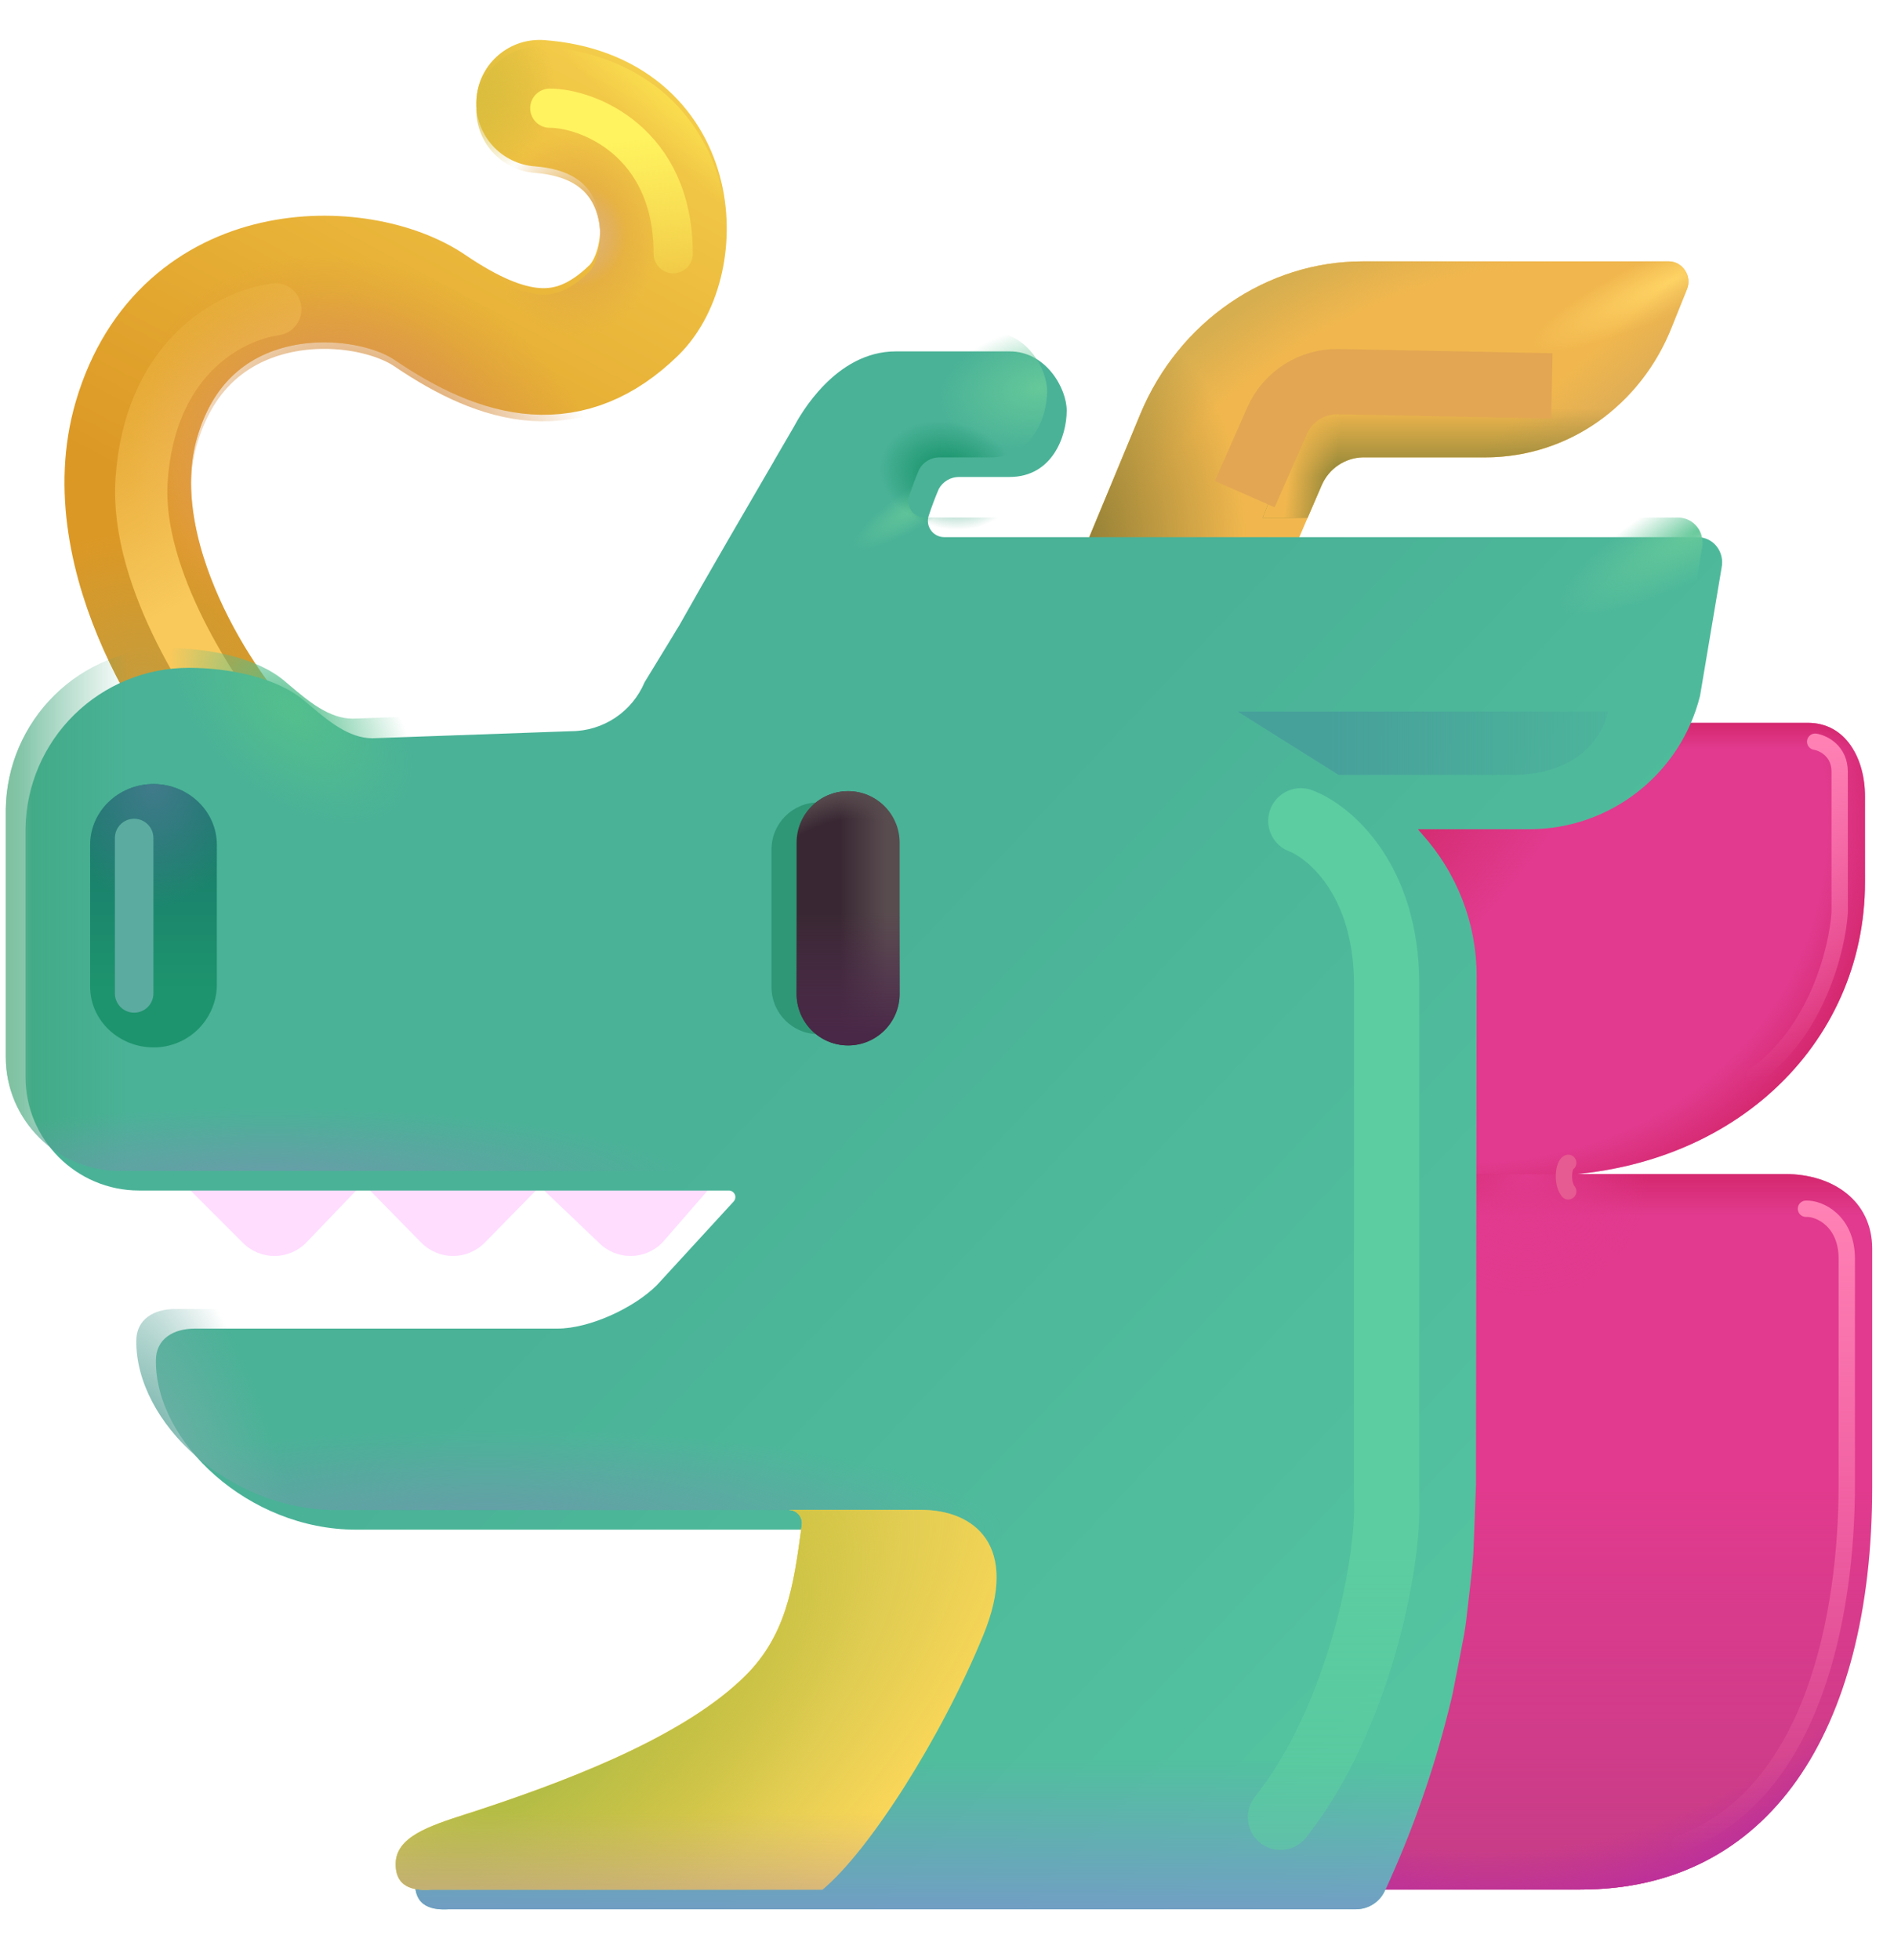 <svg width="29" height="30" viewBox="0 0 29 30" fill="none" xmlns="http://www.w3.org/2000/svg">
<g filter="url(#filter0_i_364_2)">
<path d="M3.825 11.703C3.145 11.039 1.473 8.617 2.091 6.516C2.826 4.015 5.525 4.087 6.583 4.805C7.723 5.578 8.723 5.805 9.704 4.85C10.473 4.102 10.434 1.844 8.262 1.68" stroke="url(#paint0_linear_364_2)" stroke-width="1.938" stroke-linecap="round"/>
<path d="M3.825 11.703C3.145 11.039 1.473 8.617 2.091 6.516C2.826 4.015 5.525 4.087 6.583 4.805C7.723 5.578 8.723 5.805 9.704 4.85C10.473 4.102 10.434 1.844 8.262 1.68" stroke="url(#paint1_radial_364_2)" stroke-width="1.938" stroke-linecap="round"/>
<path d="M3.825 11.703C3.145 11.039 1.473 8.617 2.091 6.516C2.826 4.015 5.525 4.087 6.583 4.805C7.723 5.578 8.723 5.805 9.704 4.85C10.473 4.102 10.434 1.844 8.262 1.68" stroke="url(#paint2_radial_364_2)" stroke-width="1.938" stroke-linecap="round"/>
<path d="M3.825 11.703C3.145 11.039 1.473 8.617 2.091 6.516C2.826 4.015 5.525 4.087 6.583 4.805C7.723 5.578 8.723 5.805 9.704 4.85C10.473 4.102 10.434 1.844 8.262 1.68" stroke="url(#paint3_radial_364_2)" stroke-width="1.938" stroke-linecap="round"/>
</g>
<path d="M3.825 11.703C3.145 11.039 1.473 8.617 2.091 6.516C2.826 4.015 5.525 4.087 6.583 4.805C7.723 5.578 8.723 5.805 9.704 4.85C10.473 4.102 10.434 1.844 8.262 1.68" stroke="url(#paint4_radial_364_2)" stroke-width="1.938" stroke-linecap="round"/>
<path d="M3.825 11.703C3.145 11.039 1.473 8.617 2.091 6.516C2.826 4.015 5.525 4.087 6.583 4.805C7.723 5.578 8.723 5.805 9.704 4.85C10.473 4.102 10.434 1.844 8.262 1.68" stroke="url(#paint5_radial_364_2)" stroke-width="1.938" stroke-linecap="round"/>
<path d="M3.825 11.703C3.145 11.039 1.473 8.617 2.091 6.516C2.826 4.015 5.525 4.087 6.583 4.805C7.723 5.578 8.723 5.805 9.704 4.85C10.473 4.102 10.434 1.844 8.262 1.68" stroke="url(#paint6_radial_364_2)" stroke-width="1.938" stroke-linecap="round"/>
<path d="M3.825 11.703C3.145 11.039 1.473 8.617 2.091 6.516C2.826 4.015 5.525 4.087 6.583 4.805C7.723 5.578 8.723 5.805 9.704 4.85C10.473 4.102 10.434 1.844 8.262 1.68" stroke="url(#paint7_radial_364_2)" stroke-width="1.938" stroke-linecap="round"/>
<path d="M3.825 11.703C3.145 11.039 1.473 8.617 2.091 6.516C2.826 4.015 5.525 4.087 6.583 4.805C7.723 5.578 8.723 5.805 9.704 4.85C10.473 4.102 10.434 1.844 8.262 1.68" stroke="url(#paint8_radial_364_2)" stroke-width="1.938" stroke-linecap="round"/>
<g filter="url(#filter1_f_364_2)">
<path d="M4.215 4.734C3.465 4.844 2.293 5.519 2.168 7.344C2.063 8.879 3.319 10.698 3.778 11.25" stroke="url(#paint9_linear_364_2)" stroke-width="0.8" stroke-linecap="round"/>
</g>
<g filter="url(#filter2_i_364_2)">
<path d="M2.525 17.828L3.717 19.02C3.987 19.29 4.417 19.29 4.687 19.02L5.83 17.828H2.525Z" fill="#FFDDFF"/>
</g>
<g filter="url(#filter3_i_364_2)">
<path d="M5.244 17.79L6.451 19.02C6.721 19.29 7.151 19.29 7.421 19.02L8.627 17.79H5.244Z" fill="#FFDDFF"/>
</g>
<g filter="url(#filter4_i_364_2)">
<path d="M7.838 17.75L9.17 19.02C9.44 19.29 9.87 19.29 10.14 19.02L11.244 17.75H7.838Z" fill="#FFDDFF"/>
</g>
<path d="M17.01 18H23.52C26.5 18 28.556 15.99 28.556 13.5V12.187C28.556 11.607 28.261 11.063 27.681 11.063H17.546L17.01 18Z" fill="#E13A8E"/>
<path d="M17.01 18H23.52C26.5 18 28.556 15.99 28.556 13.5V12.187C28.556 11.607 28.261 11.063 27.681 11.063H17.546L17.01 18Z" fill="url(#paint10_radial_364_2)"/>
<path d="M17.01 18H23.52C26.5 18 28.556 15.99 28.556 13.5V12.187C28.556 11.607 28.261 11.063 27.681 11.063H17.546L17.01 18Z" fill="url(#paint11_linear_364_2)"/>
<path d="M17.01 18H23.52C26.5 18 28.556 15.99 28.556 13.5V12.187C28.556 11.607 28.261 11.063 27.681 11.063H17.546L17.01 18Z" fill="url(#paint12_radial_364_2)"/>
<path d="M17.666 28.92H24.196C27.074 28.92 28.666 26.516 28.666 22.76V19.11C28.666 18.38 28.066 17.969 27.336 17.969H17.666V28.92V28.92Z" fill="#E13A8E"/>
<path d="M17.666 28.92H24.196C27.074 28.92 28.666 26.516 28.666 22.76V19.11C28.666 18.38 28.066 17.969 27.336 17.969H17.666V28.92V28.92Z" fill="url(#paint13_linear_364_2)"/>
<path d="M17.666 28.92H24.196C27.074 28.92 28.666 26.516 28.666 22.76V19.11C28.666 18.38 28.066 17.969 27.336 17.969H17.666V28.92V28.92Z" fill="url(#paint14_radial_364_2)"/>
<path d="M17.666 28.92H24.196C27.074 28.92 28.666 26.516 28.666 22.76V19.11C28.666 18.38 28.066 17.969 27.336 17.969H17.666V28.92V28.92Z" fill="url(#paint15_linear_364_2)"/>
<path d="M17.666 28.92H24.196C27.074 28.92 28.666 26.516 28.666 22.76V19.11C28.666 18.38 28.066 17.969 27.336 17.969H17.666V28.92V28.92Z" fill="url(#paint16_radial_364_2)"/>
<path d="M25.553 4H20.868C19.392 4 18.049 4.92 17.459 6.34L15.869 10.17C15.707 10.56 15.983 11 16.383 11H18.335C18.555 11 18.755 10.86 18.849 10.65L20.239 7.42C20.293 7.298 20.381 7.193 20.492 7.119C20.604 7.044 20.734 7.003 20.868 7H22.753C24.001 7 25.124 6.21 25.6 5L25.829 4.43C25.914 4.23 25.762 4 25.553 4V4Z" fill="#F1B74E"/>
<path d="M25.553 4H20.868C19.392 4 18.049 4.92 17.459 6.34L15.869 10.17C15.707 10.56 15.983 11 16.383 11H18.335C18.555 11 18.755 10.86 18.849 10.65L20.239 7.42C20.293 7.298 20.381 7.193 20.492 7.119C20.604 7.044 20.734 7.003 20.868 7H22.753C24.001 7 25.124 6.21 25.6 5L25.829 4.43C25.914 4.23 25.762 4 25.553 4V4Z" fill="url(#paint17_radial_364_2)"/>
<path d="M25.553 4H20.868C19.392 4 18.049 4.92 17.459 6.34L15.869 10.17C15.707 10.56 15.983 11 16.383 11H18.335C18.555 11 18.755 10.86 18.849 10.65L20.239 7.42C20.293 7.298 20.381 7.193 20.492 7.119C20.604 7.044 20.734 7.003 20.868 7H22.753C24.001 7 25.124 6.21 25.6 5L25.829 4.43C25.914 4.23 25.762 4 25.553 4V4Z" fill="url(#paint18_radial_364_2)"/>
<path d="M25.553 4H20.868C19.392 4 18.049 4.92 17.459 6.34L15.869 10.17C15.707 10.56 15.983 11 16.383 11H18.335C18.555 11 18.755 10.86 18.849 10.65L20.239 7.42C20.293 7.298 20.381 7.193 20.492 7.119C20.604 7.044 20.734 7.003 20.868 7H22.753C24.001 7 25.124 6.21 25.6 5L25.829 4.43C25.914 4.23 25.762 4 25.553 4V4Z" fill="url(#paint19_radial_364_2)"/>
<path d="M25.553 4H20.868C19.392 4 18.049 4.92 17.459 6.34L15.869 10.17C15.707 10.56 15.983 11 16.383 11H18.335C18.555 11 18.755 10.86 18.849 10.65L20.239 7.42C20.293 7.298 20.381 7.193 20.492 7.119C20.604 7.044 20.734 7.003 20.868 7H22.753C24.001 7 25.124 6.21 25.6 5L25.829 4.43C25.914 4.23 25.762 4 25.553 4V4Z" fill="url(#paint20_linear_364_2)"/>
<g filter="url(#filter5_i_364_2)">
<path d="M11.554 6.749L11.854 6.234C11.954 6.047 12.494 5.078 13.416 5.078H15.158C15.72 5.078 16.033 5.648 16.033 5.984C16.033 6.375 15.814 7 15.158 7H14.384C14.32 7 14.258 7.017 14.204 7.049C14.149 7.082 14.104 7.128 14.074 7.184C14.017 7.317 13.966 7.453 13.921 7.591C13.908 7.628 13.904 7.668 13.91 7.708C13.915 7.747 13.931 7.784 13.954 7.816C13.976 7.849 14.007 7.875 14.042 7.893C14.077 7.911 14.116 7.921 14.156 7.921H25.69C25.94 7.921 26.11 8.151 26.06 8.391L25.73 10.351C25.43 11.551 24.35 12.391 23.12 12.391H21.41L21.47 12.461C22.01 13.061 22.31 13.831 22.31 14.641L22.3 22.061V22.421L22.26 23.461C22.25 23.631 22.23 23.811 22.21 23.981L22.15 24.501C22.135 24.622 22.115 24.742 22.09 24.861L22.06 25.021L21.96 25.531C21.94 25.644 21.91 25.758 21.882 25.871C21.644 26.822 21.316 27.749 20.904 28.639C20.865 28.723 20.803 28.795 20.724 28.845C20.646 28.895 20.555 28.921 20.462 28.921H6.58C6.425 28.928 6.056 28.943 6.056 28.531C6.056 28.113 6.57 27.947 7.126 27.767L7.276 27.719C8.506 27.314 10.348 26.652 11.346 25.712C12.041 25.066 12.149 24.277 12.27 23.384L12.276 23.339C12.28 23.311 12.277 23.282 12.269 23.254C12.261 23.227 12.247 23.201 12.228 23.18C12.209 23.158 12.186 23.141 12.16 23.129C12.134 23.117 12.105 23.111 12.077 23.111H5.147C3.507 23.111 2.077 21.771 2.087 20.521C2.087 20.191 2.355 20.034 2.685 20.034H8.236C8.728 20.034 9.409 19.718 9.759 19.368L10.934 18.088C10.947 18.074 10.955 18.056 10.958 18.037C10.961 18.018 10.959 17.998 10.951 17.98C10.943 17.963 10.93 17.948 10.914 17.937C10.898 17.927 10.879 17.921 10.86 17.921H1.83C0.87 17.921 0.09 17.141 0.09 16.181V12.381C0.1 11.725 0.368 11.099 0.836 10.639C1.304 10.179 1.934 9.921 2.59 9.921C3.19 9.921 3.925 10.061 4.355 10.421L4.441 10.493C4.721 10.729 5.04 10.999 5.402 10.999L8.44 10.891C8.94 10.891 9.38 10.591 9.57 10.141L10.01 9.421C10.036 9.375 10.064 9.33 10.093 9.285C10.511 8.539 11.173 7.405 11.555 6.749H11.554Z" fill="url(#paint21_linear_364_2)"/>
<path d="M11.554 6.749L11.854 6.234C11.954 6.047 12.494 5.078 13.416 5.078H15.158C15.72 5.078 16.033 5.648 16.033 5.984C16.033 6.375 15.814 7 15.158 7H14.384C14.32 7 14.258 7.017 14.204 7.049C14.149 7.082 14.104 7.128 14.074 7.184C14.017 7.317 13.966 7.453 13.921 7.591C13.908 7.628 13.904 7.668 13.91 7.708C13.915 7.747 13.931 7.784 13.954 7.816C13.976 7.849 14.007 7.875 14.042 7.893C14.077 7.911 14.116 7.921 14.156 7.921H25.69C25.94 7.921 26.11 8.151 26.06 8.391L25.73 10.351C25.43 11.551 24.35 12.391 23.12 12.391H21.41L21.47 12.461C22.01 13.061 22.31 13.831 22.31 14.641L22.3 22.061V22.421L22.26 23.461C22.25 23.631 22.23 23.811 22.21 23.981L22.15 24.501C22.135 24.622 22.115 24.742 22.09 24.861L22.06 25.021L21.96 25.531C21.94 25.644 21.91 25.758 21.882 25.871C21.644 26.822 21.316 27.749 20.904 28.639C20.865 28.723 20.803 28.795 20.724 28.845C20.646 28.895 20.555 28.921 20.462 28.921H6.58C6.425 28.928 6.056 28.943 6.056 28.531C6.056 28.113 6.57 27.947 7.126 27.767L7.276 27.719C8.506 27.314 10.348 26.652 11.346 25.712C12.041 25.066 12.149 24.277 12.27 23.384L12.276 23.339C12.28 23.311 12.277 23.282 12.269 23.254C12.261 23.227 12.247 23.201 12.228 23.18C12.209 23.158 12.186 23.141 12.16 23.129C12.134 23.117 12.105 23.111 12.077 23.111H5.147C3.507 23.111 2.077 21.771 2.087 20.521C2.087 20.191 2.355 20.034 2.685 20.034H8.236C8.728 20.034 9.409 19.718 9.759 19.368L10.934 18.088C10.947 18.074 10.955 18.056 10.958 18.037C10.961 18.018 10.959 17.998 10.951 17.98C10.943 17.963 10.93 17.948 10.914 17.937C10.898 17.927 10.879 17.921 10.86 17.921H1.83C0.87 17.921 0.09 17.141 0.09 16.181V12.381C0.1 11.725 0.368 11.099 0.836 10.639C1.304 10.179 1.934 9.921 2.59 9.921C3.19 9.921 3.925 10.061 4.355 10.421L4.441 10.493C4.721 10.729 5.04 10.999 5.402 10.999L8.44 10.891C8.94 10.891 9.38 10.591 9.57 10.141L10.01 9.421C10.036 9.375 10.064 9.33 10.093 9.285C10.511 8.539 11.173 7.405 11.555 6.749H11.554Z" fill="url(#paint22_linear_364_2)"/>
</g>
<path d="M11.554 6.749L11.854 6.234C11.954 6.047 12.494 5.078 13.416 5.078H15.158C15.72 5.078 16.033 5.648 16.033 5.984C16.033 6.375 15.814 7 15.158 7H14.384C14.32 7 14.258 7.017 14.204 7.049C14.149 7.082 14.104 7.128 14.074 7.184C14.017 7.317 13.966 7.453 13.921 7.591C13.908 7.628 13.904 7.668 13.91 7.708C13.916 7.747 13.931 7.784 13.954 7.816C13.976 7.849 14.007 7.875 14.042 7.893C14.077 7.911 14.116 7.921 14.156 7.921H25.69C25.94 7.921 26.11 8.151 26.06 8.391L25.73 10.351C25.43 11.551 24.35 12.391 23.12 12.391H21.41L21.47 12.461C22.01 13.061 22.31 13.831 22.31 14.641L22.3 22.061V22.421L22.26 23.461C22.25 23.631 22.23 23.811 22.21 23.981L22.15 24.501C22.135 24.622 22.115 24.742 22.09 24.861L22.06 25.021L21.96 25.531C21.94 25.644 21.91 25.758 21.882 25.871C21.644 26.822 21.316 27.749 20.904 28.639C20.865 28.723 20.803 28.795 20.724 28.845C20.646 28.895 20.555 28.921 20.462 28.921H6.58C6.425 28.928 6.056 28.943 6.056 28.531C6.056 28.113 6.57 27.947 7.126 27.767L7.276 27.719C8.506 27.314 10.348 26.652 11.346 25.712C12.041 25.066 12.149 24.277 12.27 23.384L12.276 23.339C12.28 23.311 12.277 23.282 12.269 23.254C12.261 23.227 12.247 23.201 12.228 23.18C12.209 23.158 12.186 23.141 12.16 23.129C12.134 23.117 12.105 23.111 12.077 23.111H5.147C3.507 23.111 2.077 21.771 2.087 20.521C2.087 20.191 2.355 20.034 2.685 20.034H8.236C8.728 20.034 9.409 19.718 9.759 19.368L10.703 18.34C10.736 18.304 10.758 18.26 10.766 18.212C10.774 18.164 10.768 18.114 10.749 18.07C10.729 18.025 10.697 17.987 10.656 17.961C10.615 17.934 10.568 17.92 10.519 17.92H1.829C0.869 17.92 0.089 17.14 0.089 16.18V12.38C0.099 11.724 0.367 11.098 0.835 10.638C1.303 10.178 1.933 9.92 2.589 9.92C3.189 9.92 3.924 10.06 4.354 10.42L4.44 10.493C4.72 10.729 5.039 10.999 5.401 10.999L8.439 10.891C8.939 10.891 9.379 10.591 9.569 10.141L10.009 9.421C10.035 9.375 10.063 9.33 10.092 9.285C10.51 8.539 11.172 7.405 11.554 6.749V6.749Z" fill="url(#paint23_radial_364_2)"/>
<path d="M11.554 6.749L11.854 6.234C11.954 6.047 12.494 5.078 13.416 5.078H15.158C15.72 5.078 16.033 5.648 16.033 5.984C16.033 6.375 15.814 7 15.158 7H14.384C14.32 7 14.258 7.017 14.204 7.049C14.149 7.082 14.104 7.128 14.074 7.184C14.017 7.317 13.966 7.453 13.921 7.591C13.908 7.628 13.904 7.668 13.91 7.708C13.916 7.747 13.931 7.784 13.954 7.816C13.976 7.849 14.007 7.875 14.042 7.893C14.077 7.911 14.116 7.921 14.156 7.921H25.69C25.94 7.921 26.11 8.151 26.06 8.391L25.73 10.351C25.43 11.551 24.35 12.391 23.12 12.391H21.41L21.47 12.461C22.01 13.061 22.31 13.831 22.31 14.641L22.3 22.061V22.421L22.26 23.461C22.25 23.631 22.23 23.811 22.21 23.981L22.15 24.501C22.135 24.622 22.115 24.742 22.09 24.861L22.06 25.021L21.96 25.531C21.94 25.644 21.91 25.758 21.882 25.871C21.644 26.822 21.316 27.749 20.904 28.639C20.865 28.723 20.803 28.795 20.724 28.845C20.646 28.895 20.555 28.921 20.462 28.921H6.58C6.425 28.928 6.056 28.943 6.056 28.531C6.056 28.113 6.57 27.947 7.126 27.767L7.276 27.719C8.506 27.314 10.348 26.652 11.346 25.712C12.041 25.066 12.149 24.277 12.27 23.384L12.276 23.339C12.28 23.311 12.277 23.282 12.269 23.254C12.261 23.227 12.247 23.201 12.228 23.18C12.209 23.158 12.186 23.141 12.16 23.129C12.134 23.117 12.105 23.111 12.077 23.111H5.147C3.507 23.111 2.077 21.771 2.087 20.521C2.087 20.191 2.355 20.034 2.685 20.034H8.236C8.728 20.034 9.409 19.718 9.759 19.368L10.703 18.34C10.736 18.304 10.758 18.26 10.766 18.212C10.774 18.164 10.768 18.114 10.749 18.07C10.729 18.025 10.697 17.987 10.656 17.961C10.615 17.934 10.568 17.92 10.519 17.92H1.829C0.869 17.92 0.089 17.14 0.089 16.18V12.38C0.099 11.724 0.367 11.098 0.835 10.638C1.303 10.178 1.933 9.92 2.589 9.92C3.189 9.92 3.924 10.06 4.354 10.42L4.44 10.493C4.72 10.729 5.039 10.999 5.401 10.999L8.439 10.891C8.939 10.891 9.379 10.591 9.569 10.141L10.009 9.421C10.035 9.375 10.063 9.33 10.092 9.285C10.51 8.539 11.172 7.405 11.554 6.749V6.749Z" fill="url(#paint24_radial_364_2)"/>
<path d="M11.554 6.749L11.854 6.234C11.954 6.047 12.494 5.078 13.416 5.078H15.158C15.72 5.078 16.033 5.648 16.033 5.984C16.033 6.375 15.814 7 15.158 7H14.384C14.32 7 14.258 7.017 14.204 7.049C14.149 7.082 14.104 7.128 14.074 7.184C14.017 7.317 13.966 7.453 13.921 7.591C13.908 7.628 13.904 7.668 13.91 7.708C13.916 7.747 13.931 7.784 13.954 7.816C13.976 7.849 14.007 7.875 14.042 7.893C14.077 7.911 14.116 7.921 14.156 7.921H25.69C25.94 7.921 26.11 8.151 26.06 8.391L25.73 10.351C25.43 11.551 24.35 12.391 23.12 12.391H21.41L21.47 12.461C22.01 13.061 22.31 13.831 22.31 14.641L22.3 22.061V22.421L22.26 23.461C22.25 23.631 22.23 23.811 22.21 23.981L22.15 24.501C22.135 24.622 22.115 24.742 22.09 24.861L22.06 25.021L21.96 25.531C21.94 25.644 21.91 25.758 21.882 25.871C21.644 26.822 21.316 27.749 20.904 28.639C20.865 28.723 20.803 28.795 20.724 28.845C20.646 28.895 20.555 28.921 20.462 28.921H6.58C6.425 28.928 6.056 28.943 6.056 28.531C6.056 28.113 6.57 27.947 7.126 27.767L7.276 27.719C8.506 27.314 10.348 26.652 11.346 25.712C12.041 25.066 12.149 24.277 12.27 23.384L12.276 23.339C12.28 23.311 12.277 23.282 12.269 23.254C12.261 23.227 12.247 23.201 12.228 23.18C12.209 23.158 12.186 23.141 12.16 23.129C12.134 23.117 12.105 23.111 12.077 23.111H5.147C3.507 23.111 2.077 21.771 2.087 20.521C2.087 20.191 2.355 20.034 2.685 20.034H8.236C8.728 20.034 9.409 19.718 9.759 19.368L10.703 18.34C10.736 18.304 10.758 18.26 10.766 18.212C10.774 18.164 10.768 18.114 10.749 18.07C10.729 18.025 10.697 17.987 10.656 17.961C10.615 17.934 10.568 17.92 10.519 17.92H1.829C0.869 17.92 0.089 17.14 0.089 16.18V12.38C0.099 11.724 0.367 11.098 0.835 10.638C1.303 10.178 1.933 9.92 2.589 9.92C3.189 9.92 3.924 10.06 4.354 10.42L4.44 10.493C4.72 10.729 5.039 10.999 5.401 10.999L8.439 10.891C8.939 10.891 9.379 10.591 9.569 10.141L10.009 9.421C10.035 9.375 10.063 9.33 10.092 9.285C10.51 8.539 11.172 7.405 11.554 6.749V6.749Z" fill="url(#paint25_radial_364_2)"/>
<path d="M11.554 6.749L11.854 6.234C11.954 6.047 12.494 5.078 13.416 5.078H15.158C15.72 5.078 16.033 5.648 16.033 5.984C16.033 6.375 15.814 7 15.158 7H14.384C14.32 7 14.258 7.017 14.204 7.049C14.149 7.082 14.104 7.128 14.074 7.184C14.017 7.317 13.966 7.453 13.921 7.591C13.908 7.628 13.904 7.668 13.91 7.708C13.916 7.747 13.931 7.784 13.954 7.816C13.976 7.849 14.007 7.875 14.042 7.893C14.077 7.911 14.116 7.921 14.156 7.921H25.69C25.94 7.921 26.11 8.151 26.06 8.391L25.73 10.351C25.43 11.551 24.35 12.391 23.12 12.391H21.41L21.47 12.461C22.01 13.061 22.31 13.831 22.31 14.641L22.3 22.061V22.421L22.26 23.461C22.25 23.631 22.23 23.811 22.21 23.981L22.15 24.501C22.135 24.622 22.115 24.742 22.09 24.861L22.06 25.021L21.96 25.531C21.94 25.644 21.91 25.758 21.882 25.871C21.644 26.822 21.316 27.749 20.904 28.639C20.865 28.723 20.803 28.795 20.724 28.845C20.646 28.895 20.555 28.921 20.462 28.921H6.58C6.425 28.928 6.056 28.943 6.056 28.531C6.056 28.113 6.57 27.947 7.126 27.767L7.276 27.719C8.506 27.314 10.348 26.652 11.346 25.712C12.041 25.066 12.149 24.277 12.27 23.384L12.276 23.339C12.28 23.311 12.277 23.282 12.269 23.254C12.261 23.227 12.247 23.201 12.228 23.18C12.209 23.158 12.186 23.141 12.16 23.129C12.134 23.117 12.105 23.111 12.077 23.111H5.147C3.507 23.111 2.077 21.771 2.087 20.521C2.087 20.191 2.355 20.034 2.685 20.034H8.236C8.728 20.034 9.409 19.718 9.759 19.368L10.703 18.34C10.736 18.304 10.758 18.26 10.766 18.212C10.774 18.164 10.768 18.114 10.749 18.07C10.729 18.025 10.697 17.987 10.656 17.961C10.615 17.934 10.568 17.92 10.519 17.92H1.829C0.869 17.92 0.089 17.14 0.089 16.18V12.38C0.099 11.724 0.367 11.098 0.835 10.638C1.303 10.178 1.933 9.92 2.589 9.92C3.189 9.92 3.924 10.06 4.354 10.42L4.44 10.493C4.72 10.729 5.039 10.999 5.401 10.999L8.439 10.891C8.939 10.891 9.379 10.591 9.569 10.141L10.009 9.421C10.035 9.375 10.063 9.33 10.092 9.285C10.51 8.539 11.172 7.405 11.554 6.749V6.749Z" fill="url(#paint26_linear_364_2)"/>
<path d="M11.554 6.749L11.854 6.234C11.954 6.047 12.494 5.078 13.416 5.078H15.158C15.72 5.078 16.033 5.648 16.033 5.984C16.033 6.375 15.814 7 15.158 7H14.384C14.32 7 14.258 7.017 14.204 7.049C14.149 7.082 14.104 7.128 14.074 7.184C14.017 7.317 13.966 7.453 13.921 7.591C13.908 7.628 13.904 7.668 13.91 7.708C13.916 7.747 13.931 7.784 13.954 7.816C13.976 7.849 14.007 7.875 14.042 7.893C14.077 7.911 14.116 7.921 14.156 7.921H25.69C25.94 7.921 26.11 8.151 26.06 8.391L25.73 10.351C25.43 11.551 24.35 12.391 23.12 12.391H21.41L21.47 12.461C22.01 13.061 22.31 13.831 22.31 14.641L22.3 22.061V22.421L22.26 23.461C22.25 23.631 22.23 23.811 22.21 23.981L22.15 24.501C22.135 24.622 22.115 24.742 22.09 24.861L22.06 25.021L21.96 25.531C21.94 25.644 21.91 25.758 21.882 25.871C21.644 26.822 21.316 27.749 20.904 28.639C20.865 28.723 20.803 28.795 20.724 28.845C20.646 28.895 20.555 28.921 20.462 28.921H6.58C6.425 28.928 6.056 28.943 6.056 28.531C6.056 28.113 6.57 27.947 7.126 27.767L7.276 27.719C8.506 27.314 10.348 26.652 11.346 25.712C12.041 25.066 12.149 24.277 12.27 23.384L12.276 23.339C12.28 23.311 12.277 23.282 12.269 23.254C12.261 23.227 12.247 23.201 12.228 23.18C12.209 23.158 12.186 23.141 12.16 23.129C12.134 23.117 12.105 23.111 12.077 23.111H5.147C3.507 23.111 2.077 21.771 2.087 20.521C2.087 20.191 2.355 20.034 2.685 20.034H8.236C8.728 20.034 9.409 19.718 9.759 19.368L10.703 18.34C10.736 18.304 10.758 18.26 10.766 18.212C10.774 18.164 10.768 18.114 10.749 18.07C10.729 18.025 10.697 17.987 10.656 17.961C10.615 17.934 10.568 17.92 10.519 17.92H1.829C0.869 17.92 0.089 17.14 0.089 16.18V12.38C0.099 11.724 0.367 11.098 0.835 10.638C1.303 10.178 1.933 9.92 2.589 9.92C3.189 9.92 3.924 10.06 4.354 10.42L4.44 10.493C4.72 10.729 5.039 10.999 5.401 10.999L8.439 10.891C8.939 10.891 9.379 10.591 9.569 10.141L10.009 9.421C10.035 9.375 10.063 9.33 10.092 9.285C10.51 8.539 11.172 7.405 11.554 6.749V6.749Z" fill="url(#paint27_linear_364_2)"/>
<path d="M11.554 6.749L11.854 6.234C11.954 6.047 12.494 5.078 13.416 5.078H15.158C15.72 5.078 16.033 5.648 16.033 5.984C16.033 6.375 15.814 7 15.158 7H14.384C14.32 7 14.258 7.017 14.204 7.049C14.149 7.082 14.104 7.128 14.074 7.184C14.017 7.317 13.966 7.453 13.921 7.591C13.908 7.628 13.904 7.668 13.91 7.708C13.916 7.747 13.931 7.784 13.954 7.816C13.976 7.849 14.007 7.875 14.042 7.893C14.077 7.911 14.116 7.921 14.156 7.921H25.69C25.94 7.921 26.11 8.151 26.06 8.391L25.73 10.351C25.43 11.551 24.35 12.391 23.12 12.391H21.41L21.47 12.461C22.01 13.061 22.31 13.831 22.31 14.641L22.3 22.061V22.421L22.26 23.461C22.25 23.631 22.23 23.811 22.21 23.981L22.15 24.501C22.135 24.622 22.115 24.742 22.09 24.861L22.06 25.021L21.96 25.531C21.94 25.644 21.91 25.758 21.882 25.871C21.644 26.822 21.316 27.749 20.904 28.639C20.865 28.723 20.803 28.795 20.724 28.845C20.646 28.895 20.555 28.921 20.462 28.921H6.58C6.425 28.928 6.056 28.943 6.056 28.531C6.056 28.113 6.57 27.947 7.126 27.767L7.276 27.719C8.506 27.314 10.348 26.652 11.346 25.712C12.041 25.066 12.149 24.277 12.27 23.384L12.276 23.339C12.28 23.311 12.277 23.282 12.269 23.254C12.261 23.227 12.247 23.201 12.228 23.18C12.209 23.158 12.186 23.141 12.16 23.129C12.134 23.117 12.105 23.111 12.077 23.111H5.147C3.507 23.111 2.077 21.771 2.087 20.521C2.087 20.191 2.355 20.034 2.685 20.034H8.236C8.728 20.034 9.409 19.718 9.759 19.368L10.703 18.34C10.736 18.304 10.758 18.26 10.766 18.212C10.774 18.164 10.768 18.114 10.749 18.07C10.729 18.025 10.697 17.987 10.656 17.961C10.615 17.934 10.568 17.92 10.519 17.92H1.829C0.869 17.92 0.089 17.14 0.089 16.18V12.38C0.099 11.724 0.367 11.098 0.835 10.638C1.303 10.178 1.933 9.92 2.589 9.92C3.189 9.92 3.924 10.06 4.354 10.42L4.44 10.493C4.72 10.729 5.039 10.999 5.401 10.999L8.439 10.891C8.939 10.891 9.379 10.591 9.569 10.141L10.009 9.421C10.035 9.375 10.063 9.33 10.092 9.285C10.51 8.539 11.172 7.405 11.554 6.749V6.749Z" fill="url(#paint28_radial_364_2)"/>
<path d="M11.554 6.749L11.854 6.234C11.954 6.047 12.494 5.078 13.416 5.078H15.158C15.72 5.078 16.033 5.648 16.033 5.984C16.033 6.375 15.814 7 15.158 7H14.384C14.32 7 14.258 7.017 14.204 7.049C14.149 7.082 14.104 7.128 14.074 7.184C14.017 7.317 13.966 7.453 13.921 7.591C13.908 7.628 13.904 7.668 13.91 7.708C13.916 7.747 13.931 7.784 13.954 7.816C13.976 7.849 14.007 7.875 14.042 7.893C14.077 7.911 14.116 7.921 14.156 7.921H25.69C25.94 7.921 26.11 8.151 26.06 8.391L25.73 10.351C25.43 11.551 24.35 12.391 23.12 12.391H21.41L21.47 12.461C22.01 13.061 22.31 13.831 22.31 14.641L22.3 22.061V22.421L22.26 23.461C22.25 23.631 22.23 23.811 22.21 23.981L22.15 24.501C22.135 24.622 22.115 24.742 22.09 24.861L22.06 25.021L21.96 25.531C21.94 25.644 21.91 25.758 21.882 25.871C21.644 26.822 21.316 27.749 20.904 28.639C20.865 28.723 20.803 28.795 20.724 28.845C20.646 28.895 20.555 28.921 20.462 28.921H6.58C6.425 28.928 6.056 28.943 6.056 28.531C6.056 28.113 6.57 27.947 7.126 27.767L7.276 27.719C8.506 27.314 10.348 26.652 11.346 25.712C12.041 25.066 12.149 24.277 12.27 23.384L12.276 23.339C12.28 23.311 12.277 23.282 12.269 23.254C12.261 23.227 12.247 23.201 12.228 23.18C12.209 23.158 12.186 23.141 12.16 23.129C12.134 23.117 12.105 23.111 12.077 23.111H5.147C3.507 23.111 2.077 21.771 2.087 20.521C2.087 20.191 2.355 20.034 2.685 20.034H8.236C8.728 20.034 9.409 19.718 9.759 19.368L10.703 18.34C10.736 18.304 10.758 18.26 10.766 18.212C10.774 18.164 10.768 18.114 10.749 18.07C10.729 18.025 10.697 17.987 10.656 17.961C10.615 17.934 10.568 17.92 10.519 17.92H1.829C0.869 17.92 0.089 17.14 0.089 16.18V12.38C0.099 11.724 0.367 11.098 0.835 10.638C1.303 10.178 1.933 9.92 2.589 9.92C3.189 9.92 3.924 10.06 4.354 10.42L4.44 10.493C4.72 10.729 5.039 10.999 5.401 10.999L8.439 10.891C8.939 10.891 9.379 10.591 9.569 10.141L10.009 9.421C10.035 9.375 10.063 9.33 10.092 9.285C10.51 8.539 11.172 7.405 11.554 6.749V6.749Z" fill="url(#paint29_radial_364_2)"/>
<path d="M11.554 6.749L11.854 6.234C11.954 6.047 12.494 5.078 13.416 5.078H15.158C15.72 5.078 16.033 5.648 16.033 5.984C16.033 6.375 15.814 7 15.158 7H14.384C14.32 7 14.258 7.017 14.204 7.049C14.149 7.082 14.104 7.128 14.074 7.184C14.017 7.317 13.966 7.453 13.921 7.591C13.908 7.628 13.904 7.668 13.91 7.708C13.916 7.747 13.931 7.784 13.954 7.816C13.976 7.849 14.007 7.875 14.042 7.893C14.077 7.911 14.116 7.921 14.156 7.921H25.69C25.94 7.921 26.11 8.151 26.06 8.391L25.73 10.351C25.43 11.551 24.35 12.391 23.12 12.391H21.41L21.47 12.461C22.01 13.061 22.31 13.831 22.31 14.641L22.3 22.061V22.421L22.26 23.461C22.25 23.631 22.23 23.811 22.21 23.981L22.15 24.501C22.135 24.622 22.115 24.742 22.09 24.861L22.06 25.021L21.96 25.531C21.94 25.644 21.91 25.758 21.882 25.871C21.644 26.822 21.316 27.749 20.904 28.639C20.865 28.723 20.803 28.795 20.724 28.845C20.646 28.895 20.555 28.921 20.462 28.921H6.58C6.425 28.928 6.056 28.943 6.056 28.531C6.056 28.113 6.57 27.947 7.126 27.767L7.276 27.719C8.506 27.314 10.348 26.652 11.346 25.712C12.041 25.066 12.149 24.277 12.27 23.384L12.276 23.339C12.28 23.311 12.277 23.282 12.269 23.254C12.261 23.227 12.247 23.201 12.228 23.18C12.209 23.158 12.186 23.141 12.16 23.129C12.134 23.117 12.105 23.111 12.077 23.111H5.147C3.507 23.111 2.077 21.771 2.087 20.521C2.087 20.191 2.355 20.034 2.685 20.034H8.236C8.728 20.034 9.409 19.718 9.759 19.368L10.703 18.34C10.736 18.304 10.758 18.26 10.766 18.212C10.774 18.164 10.768 18.114 10.749 18.07C10.729 18.025 10.697 17.987 10.656 17.961C10.615 17.934 10.568 17.92 10.519 17.92H1.829C0.869 17.92 0.089 17.14 0.089 16.18V12.38C0.099 11.724 0.367 11.098 0.835 10.638C1.303 10.178 1.933 9.92 2.589 9.92C3.189 9.92 3.924 10.06 4.354 10.42L4.44 10.493C4.72 10.729 5.039 10.999 5.401 10.999L8.439 10.891C8.939 10.891 9.379 10.591 9.569 10.141L10.009 9.421C10.035 9.375 10.063 9.33 10.092 9.285C10.51 8.539 11.172 7.405 11.554 6.749V6.749Z" fill="url(#paint30_radial_364_2)"/>
<path d="M11.554 6.749L11.854 6.234C11.954 6.047 12.494 5.078 13.416 5.078H15.158C15.72 5.078 16.033 5.648 16.033 5.984C16.033 6.375 15.814 7 15.158 7H14.384C14.32 7 14.258 7.017 14.204 7.049C14.149 7.082 14.104 7.128 14.074 7.184C14.017 7.317 13.966 7.453 13.921 7.591C13.908 7.628 13.904 7.668 13.91 7.708C13.916 7.747 13.931 7.784 13.954 7.816C13.976 7.849 14.007 7.875 14.042 7.893C14.077 7.911 14.116 7.921 14.156 7.921H25.69C25.94 7.921 26.11 8.151 26.06 8.391L25.73 10.351C25.43 11.551 24.35 12.391 23.12 12.391H21.41L21.47 12.461C22.01 13.061 22.31 13.831 22.31 14.641L22.3 22.061V22.421L22.26 23.461C22.25 23.631 22.23 23.811 22.21 23.981L22.15 24.501C22.135 24.622 22.115 24.742 22.09 24.861L22.06 25.021L21.96 25.531C21.94 25.644 21.91 25.758 21.882 25.871C21.644 26.822 21.316 27.749 20.904 28.639C20.865 28.723 20.803 28.795 20.724 28.845C20.646 28.895 20.555 28.921 20.462 28.921H6.58C6.425 28.928 6.056 28.943 6.056 28.531C6.056 28.113 6.57 27.947 7.126 27.767L7.276 27.719C8.506 27.314 10.348 26.652 11.346 25.712C12.041 25.066 12.149 24.277 12.27 23.384L12.276 23.339C12.28 23.311 12.277 23.282 12.269 23.254C12.261 23.227 12.247 23.201 12.228 23.18C12.209 23.158 12.186 23.141 12.16 23.129C12.134 23.117 12.105 23.111 12.077 23.111H5.147C3.507 23.111 2.077 21.771 2.087 20.521C2.087 20.191 2.355 20.034 2.685 20.034H8.236C8.728 20.034 9.409 19.718 9.759 19.368L10.703 18.34C10.736 18.304 10.758 18.26 10.766 18.212C10.774 18.164 10.768 18.114 10.749 18.07C10.729 18.025 10.697 17.987 10.656 17.961C10.615 17.934 10.568 17.92 10.519 17.92H1.829C0.869 17.92 0.089 17.14 0.089 16.18V12.38C0.099 11.724 0.367 11.098 0.835 10.638C1.303 10.178 1.933 9.92 2.589 9.92C3.189 9.92 3.924 10.06 4.354 10.42L4.44 10.493C4.72 10.729 5.039 10.999 5.401 10.999L8.439 10.891C8.939 10.891 9.379 10.591 9.569 10.141L10.009 9.421C10.035 9.375 10.063 9.33 10.092 9.285C10.51 8.539 11.172 7.405 11.554 6.749V6.749Z" fill="url(#paint31_radial_364_2)"/>
<path d="M11.554 6.749L11.854 6.234C11.954 6.047 12.494 5.078 13.416 5.078H15.158C15.72 5.078 16.033 5.648 16.033 5.984C16.033 6.375 15.814 7 15.158 7H14.384C14.32 7 14.258 7.017 14.204 7.049C14.149 7.082 14.104 7.128 14.074 7.184C14.017 7.317 13.966 7.453 13.921 7.591C13.908 7.628 13.904 7.668 13.91 7.708C13.916 7.747 13.931 7.784 13.954 7.816C13.976 7.849 14.007 7.875 14.042 7.893C14.077 7.911 14.116 7.921 14.156 7.921H25.69C25.94 7.921 26.11 8.151 26.06 8.391L25.73 10.351C25.43 11.551 24.35 12.391 23.12 12.391H21.41L21.47 12.461C22.01 13.061 22.31 13.831 22.31 14.641L22.3 22.061V22.421L22.26 23.461C22.25 23.631 22.23 23.811 22.21 23.981L22.15 24.501C22.135 24.622 22.115 24.742 22.09 24.861L22.06 25.021L21.96 25.531C21.94 25.644 21.91 25.758 21.882 25.871C21.644 26.822 21.316 27.749 20.904 28.639C20.865 28.723 20.803 28.795 20.724 28.845C20.646 28.895 20.555 28.921 20.462 28.921H6.58C6.425 28.928 6.056 28.943 6.056 28.531C6.056 28.113 6.57 27.947 7.126 27.767L7.276 27.719C8.506 27.314 10.348 26.652 11.346 25.712C12.041 25.066 12.149 24.277 12.27 23.384L12.276 23.339C12.28 23.311 12.277 23.282 12.269 23.254C12.261 23.227 12.247 23.201 12.228 23.18C12.209 23.158 12.186 23.141 12.16 23.129C12.134 23.117 12.105 23.111 12.077 23.111H5.147C3.507 23.111 2.077 21.771 2.087 20.521C2.087 20.191 2.355 20.034 2.685 20.034H8.236C8.728 20.034 9.409 19.718 9.759 19.368L10.703 18.34C10.736 18.304 10.758 18.26 10.766 18.212C10.774 18.164 10.768 18.114 10.749 18.07C10.729 18.025 10.697 17.987 10.656 17.961C10.615 17.934 10.568 17.92 10.519 17.92H1.829C0.869 17.92 0.089 17.14 0.089 16.18V12.38C0.099 11.724 0.367 11.098 0.835 10.638C1.303 10.178 1.933 9.92 2.589 9.92C3.189 9.92 3.924 10.06 4.354 10.42L4.44 10.493C4.72 10.729 5.039 10.999 5.401 10.999L8.439 10.891C8.939 10.891 9.379 10.591 9.569 10.141L10.009 9.421C10.035 9.375 10.063 9.33 10.092 9.285C10.51 8.539 11.172 7.405 11.554 6.749V6.749Z" fill="url(#paint32_radial_364_2)"/>
<path d="M2.35 16.03C1.82 16.03 1.38 15.617 1.38 15.1V12.93C1.38 12.422 1.81 12 2.35 12C2.88 12 3.32 12.413 3.32 12.93V15.1C3.311 15.351 3.204 15.588 3.023 15.762C2.842 15.935 2.601 16.032 2.35 16.03V16.03Z" fill="url(#paint33_linear_364_2)"/>
<path d="M2.35 16.03C1.82 16.03 1.38 15.617 1.38 15.1V12.93C1.38 12.422 1.81 12 2.35 12C2.88 12 3.32 12.413 3.32 12.93V15.1C3.311 15.351 3.204 15.588 3.023 15.762C2.842 15.935 2.601 16.032 2.35 16.03V16.03Z" fill="url(#paint34_radial_364_2)"/>
<g filter="url(#filter6_f_364_2)">
<path d="M12.533 12.281H12.532C12.135 12.281 11.813 12.603 11.813 13V15.109C11.813 15.506 12.135 15.828 12.532 15.828H12.533C12.93 15.828 13.252 15.506 13.252 15.109V13C13.252 12.603 12.93 12.281 12.533 12.281Z" fill="#2F9776"/>
</g>
<path d="M13.775 12.898C13.775 12.462 13.421 12.109 12.986 12.109C12.55 12.109 12.197 12.462 12.197 12.898V15.211C12.197 15.647 12.55 16 12.986 16C13.421 16 13.775 15.647 13.775 15.211V12.898Z" fill="url(#paint35_linear_364_2)"/>
<path d="M13.775 12.898C13.775 12.462 13.421 12.109 12.986 12.109C12.55 12.109 12.197 12.462 12.197 12.898V15.211C12.197 15.647 12.55 16 12.986 16C13.421 16 13.775 15.647 13.775 15.211V12.898Z" fill="url(#paint36_linear_364_2)"/>
<path d="M13.775 12.898C13.775 12.462 13.421 12.109 12.986 12.109C12.55 12.109 12.197 12.462 12.197 12.898V15.211C12.197 15.647 12.55 16 12.986 16C13.421 16 13.775 15.647 13.775 15.211V12.898Z" fill="url(#paint37_radial_364_2)"/>
<path d="M12.086 23.11C12.114 23.111 12.142 23.118 12.167 23.131C12.192 23.143 12.214 23.161 12.232 23.183C12.251 23.204 12.264 23.23 12.271 23.257C12.279 23.284 12.281 23.312 12.277 23.34L12.271 23.384C12.149 24.277 12.042 25.066 11.346 25.712C10.349 26.652 8.507 27.314 7.278 27.719L7.128 27.767C6.571 27.947 6.058 28.113 6.058 28.53C6.058 28.943 6.426 28.928 6.581 28.922L6.621 28.921H12.591C13.311 28.325 14.413 26.596 15.056 25.025C15.619 23.652 14.918 23.108 14.103 23.108H12.086V23.111V23.11Z" fill="#FFD85A"/>
<path d="M12.086 23.11C12.114 23.111 12.142 23.118 12.167 23.131C12.192 23.143 12.214 23.161 12.232 23.183C12.251 23.204 12.264 23.23 12.271 23.257C12.279 23.284 12.281 23.312 12.277 23.34L12.271 23.384C12.149 24.277 12.042 25.066 11.346 25.712C10.349 26.652 8.507 27.314 7.278 27.719L7.128 27.767C6.571 27.947 6.058 28.113 6.058 28.53C6.058 28.943 6.426 28.928 6.581 28.922L6.621 28.921H12.591C13.311 28.325 14.413 26.596 15.056 25.025C15.619 23.652 14.918 23.108 14.103 23.108H12.086V23.111V23.11Z" fill="url(#paint38_radial_364_2)"/>
<path d="M12.086 23.11C12.114 23.111 12.142 23.118 12.167 23.131C12.192 23.143 12.214 23.161 12.232 23.183C12.251 23.204 12.264 23.23 12.271 23.257C12.279 23.284 12.281 23.312 12.277 23.34L12.271 23.384C12.149 24.277 12.042 25.066 11.346 25.712C10.349 26.652 8.507 27.314 7.278 27.719L7.128 27.767C6.571 27.947 6.058 28.113 6.058 28.53C6.058 28.943 6.426 28.928 6.581 28.922L6.621 28.921H12.591C13.311 28.325 14.413 26.596 15.056 25.025C15.619 23.652 14.918 23.108 14.103 23.108H12.086V23.111V23.11Z" fill="url(#paint39_radial_364_2)"/>
<path d="M12.086 23.11C12.114 23.111 12.142 23.118 12.167 23.131C12.192 23.143 12.214 23.161 12.232 23.183C12.251 23.204 12.264 23.23 12.271 23.257C12.279 23.284 12.281 23.312 12.277 23.34L12.271 23.384C12.149 24.277 12.042 25.066 11.346 25.712C10.349 26.652 8.507 27.314 7.278 27.719L7.128 27.767C6.571 27.947 6.058 28.113 6.058 28.53C6.058 28.943 6.426 28.928 6.581 28.922L6.621 28.921H12.591C13.311 28.325 14.413 26.596 15.056 25.025C15.619 23.652 14.918 23.108 14.103 23.108H12.086V23.111V23.11Z" fill="url(#paint40_linear_364_2)"/>
<g filter="url(#filter7_f_364_2)">
<path d="M2.349 12.826C2.349 12.663 2.217 12.531 2.054 12.531C1.891 12.531 1.759 12.663 1.759 12.826V15.204C1.759 15.367 1.891 15.499 2.054 15.499C2.217 15.499 2.349 15.367 2.349 15.204V12.826Z" fill="#5BABA0"/>
</g>
<g filter="url(#filter8_f_364_2)">
<path d="M27.652 18.5C27.861 18.49 28.277 18.69 28.277 19.265V22.719C28.277 24.687 27.777 27.469 25.715 28.219" stroke="url(#paint41_linear_364_2)" stroke-width="0.25" stroke-linecap="round"/>
</g>
<g filter="url(#filter9_f_364_2)">
<path d="M27.793 11.352C27.918 11.372 28.168 11.494 28.168 11.812V13.969C28.132 14.523 27.818 15.8 26.856 16.469" stroke="url(#paint42_linear_364_2)" stroke-width="0.25" stroke-linecap="round"/>
</g>
<g filter="url(#filter10_f_364_2)">
<path d="M24.012 17.797C23.945 17.82 23.906 18.102 24.012 18.234" stroke="#E65B91" stroke-width="0.25" stroke-linecap="round"/>
</g>
<path d="M25.17 5.77H20.87C20.67 5.77 20.474 5.83 20.308 5.942C20.142 6.054 20.014 6.214 19.94 6.4L19.332 7.926H20.02L20.24 7.42C20.294 7.298 20.382 7.193 20.493 7.119C20.604 7.045 20.734 7.003 20.868 7H22.753C23.224 6.997 23.688 6.884 24.107 6.671C24.527 6.457 24.891 6.149 25.171 5.77H25.17Z" fill="url(#paint43_linear_364_2)"/>
<path d="M25.17 5.77H20.87C20.67 5.77 20.474 5.83 20.308 5.942C20.142 6.054 20.014 6.214 19.94 6.4L19.332 7.926H20.02L20.24 7.42C20.294 7.298 20.382 7.193 20.493 7.119C20.604 7.045 20.734 7.003 20.868 7H22.753C23.224 6.997 23.688 6.884 24.107 6.671C24.527 6.457 24.891 6.149 25.171 5.77H25.17Z" fill="url(#paint44_linear_364_2)"/>
<g filter="url(#filter11_f_364_2)">
<path d="M19.059 7.563L19.555 6.437C19.635 6.257 19.766 6.104 19.932 5.998C20.099 5.892 20.293 5.837 20.49 5.841L23.762 5.906" stroke="#E3A652"/>
</g>
<g filter="url(#filter12_f_364_2)">
<path d="M8.418 1.656C8.996 1.656 10.308 2.164 10.308 3.883" stroke="url(#paint45_linear_364_2)" stroke-width="0.6" stroke-linecap="round"/>
</g>
<g filter="url(#filter13_f_364_2)">
<path d="M19.918 12.563C20.356 12.729 21.231 13.463 21.231 15.063V22.938C21.272 23.958 20.793 26.313 19.606 27.813" stroke="url(#paint46_linear_364_2)" stroke-linecap="round"/>
</g>
<g filter="url(#filter14_f_364_2)">
<path d="M18.95 10.89L20.496 11.86H23.153C24.103 11.86 24.528 11.328 24.621 10.89H18.95Z" fill="url(#paint47_linear_364_2)"/>
</g>
<defs>
<filter id="filter0_i_364_2" x="0.987" y="0.611" width="10.14" height="12.061" filterUnits="userSpaceOnUse" color-interpolation-filters="sRGB">
<feFlood flood-opacity="0" result="BackgroundImageFix"/>
<feBlend mode="normal" in="SourceGraphic" in2="BackgroundImageFix" result="shape"/>
<feColorMatrix in="SourceAlpha" type="matrix" values="0 0 0 0 0 0 0 0 0 0 0 0 0 0 0 0 0 0 127 0" result="hardAlpha"/>
<feOffset dy="-0.1"/>
<feGaussianBlur stdDeviation="0.25"/>
<feComposite in2="hardAlpha" operator="arithmetic" k2="-1" k3="1"/>
<feColorMatrix type="matrix" values="0 0 0 0 0.725 0 0 0 0 0.541 0 0 0 0 0.329 0 0 0 1 0"/>
<feBlend mode="normal" in2="shape" result="effect1_innerShadow_364_2"/>
</filter>
<filter id="filter1_f_364_2" x="1.262" y="3.834" width="3.853" height="8.316" filterUnits="userSpaceOnUse" color-interpolation-filters="sRGB">
<feFlood flood-opacity="0" result="BackgroundImageFix"/>
<feBlend mode="normal" in="SourceGraphic" in2="BackgroundImageFix" result="shape"/>
<feGaussianBlur stdDeviation="0.25" result="effect1_foregroundBlur_364_2"/>
</filter>
<filter id="filter2_i_364_2" x="2.525" y="17.828" width="3.305" height="1.395" filterUnits="userSpaceOnUse" color-interpolation-filters="sRGB">
<feFlood flood-opacity="0" result="BackgroundImageFix"/>
<feBlend mode="normal" in="SourceGraphic" in2="BackgroundImageFix" result="shape"/>
<feColorMatrix in="SourceAlpha" type="matrix" values="0 0 0 0 0 0 0 0 0 0 0 0 0 0 0 0 0 0 127 0" result="hardAlpha"/>
<feOffset/>
<feGaussianBlur stdDeviation="0.2"/>
<feComposite in2="hardAlpha" operator="arithmetic" k2="-1" k3="1"/>
<feColorMatrix type="matrix" values="0 0 0 0 0.741 0 0 0 0 0.657 0 0 0 0 0.933 0 0 0 1 0"/>
<feBlend mode="normal" in2="shape" result="effect1_innerShadow_364_2"/>
</filter>
<filter id="filter3_i_364_2" x="5.244" y="17.79" width="3.383" height="1.433" filterUnits="userSpaceOnUse" color-interpolation-filters="sRGB">
<feFlood flood-opacity="0" result="BackgroundImageFix"/>
<feBlend mode="normal" in="SourceGraphic" in2="BackgroundImageFix" result="shape"/>
<feColorMatrix in="SourceAlpha" type="matrix" values="0 0 0 0 0 0 0 0 0 0 0 0 0 0 0 0 0 0 127 0" result="hardAlpha"/>
<feOffset/>
<feGaussianBlur stdDeviation="0.2"/>
<feComposite in2="hardAlpha" operator="arithmetic" k2="-1" k3="1"/>
<feColorMatrix type="matrix" values="0 0 0 0 0.741 0 0 0 0 0.657 0 0 0 0 0.933 0 0 0 1 0"/>
<feBlend mode="normal" in2="shape" result="effect1_innerShadow_364_2"/>
</filter>
<filter id="filter4_i_364_2" x="7.838" y="17.75" width="3.406" height="1.472" filterUnits="userSpaceOnUse" color-interpolation-filters="sRGB">
<feFlood flood-opacity="0" result="BackgroundImageFix"/>
<feBlend mode="normal" in="SourceGraphic" in2="BackgroundImageFix" result="shape"/>
<feColorMatrix in="SourceAlpha" type="matrix" values="0 0 0 0 0 0 0 0 0 0 0 0 0 0 0 0 0 0 127 0" result="hardAlpha"/>
<feOffset/>
<feGaussianBlur stdDeviation="0.2"/>
<feComposite in2="hardAlpha" operator="arithmetic" k2="-1" k3="1"/>
<feColorMatrix type="matrix" values="0 0 0 0 0.741 0 0 0 0 0.657 0 0 0 0 0.933 0 0 0 1 0"/>
<feBlend mode="normal" in2="shape" result="effect1_innerShadow_364_2"/>
</filter>
<filter id="filter5_i_364_2" x="0.09" y="5.078" width="26.279" height="24.145" filterUnits="userSpaceOnUse" color-interpolation-filters="sRGB">
<feFlood flood-opacity="0" result="BackgroundImageFix"/>
<feBlend mode="normal" in="SourceGraphic" in2="BackgroundImageFix" result="shape"/>
<feColorMatrix in="SourceAlpha" type="matrix" values="0 0 0 0 0 0 0 0 0 0 0 0 0 0 0 0 0 0 127 0" result="hardAlpha"/>
<feOffset dx="0.3" dy="0.3"/>
<feGaussianBlur stdDeviation="0.75"/>
<feComposite in2="hardAlpha" operator="arithmetic" k2="-1" k3="1"/>
<feColorMatrix type="matrix" values="0 0 0 0 0.204 0 0 0 0 0.608 0 0 0 0 0.467 0 0 0 1 0"/>
<feBlend mode="normal" in2="shape" result="effect1_innerShadow_364_2"/>
</filter>
<filter id="filter6_f_364_2" x="10.813" y="11.281" width="3.439" height="5.547" filterUnits="userSpaceOnUse" color-interpolation-filters="sRGB">
<feFlood flood-opacity="0" result="BackgroundImageFix"/>
<feBlend mode="normal" in="SourceGraphic" in2="BackgroundImageFix" result="shape"/>
<feGaussianBlur stdDeviation="0.5" result="effect1_foregroundBlur_364_2"/>
</filter>
<filter id="filter7_f_364_2" x="1.009" y="11.781" width="2.09" height="4.468" filterUnits="userSpaceOnUse" color-interpolation-filters="sRGB">
<feFlood flood-opacity="0" result="BackgroundImageFix"/>
<feBlend mode="normal" in="SourceGraphic" in2="BackgroundImageFix" result="shape"/>
<feGaussianBlur stdDeviation="0.375" result="effect1_foregroundBlur_364_2"/>
</filter>
<filter id="filter8_f_364_2" x="25.09" y="17.875" width="3.812" height="10.969" filterUnits="userSpaceOnUse" color-interpolation-filters="sRGB">
<feFlood flood-opacity="0" result="BackgroundImageFix"/>
<feBlend mode="normal" in="SourceGraphic" in2="BackgroundImageFix" result="shape"/>
<feGaussianBlur stdDeviation="0.25" result="effect1_foregroundBlur_364_2"/>
</filter>
<filter id="filter9_f_364_2" x="26.231" y="10.727" width="2.562" height="6.367" filterUnits="userSpaceOnUse" color-interpolation-filters="sRGB">
<feFlood flood-opacity="0" result="BackgroundImageFix"/>
<feBlend mode="normal" in="SourceGraphic" in2="BackgroundImageFix" result="shape"/>
<feGaussianBlur stdDeviation="0.25" result="effect1_foregroundBlur_364_2"/>
</filter>
<filter id="filter10_f_364_2" x="23.521" y="17.372" width="0.916" height="1.287" filterUnits="userSpaceOnUse" color-interpolation-filters="sRGB">
<feFlood flood-opacity="0" result="BackgroundImageFix"/>
<feBlend mode="normal" in="SourceGraphic" in2="BackgroundImageFix" result="shape"/>
<feGaussianBlur stdDeviation="0.15" result="effect1_foregroundBlur_364_2"/>
</filter>
<filter id="filter11_f_364_2" x="17.352" y="4.091" width="7.67" height="4.924" filterUnits="userSpaceOnUse" color-interpolation-filters="sRGB">
<feFlood flood-opacity="0" result="BackgroundImageFix"/>
<feBlend mode="normal" in="SourceGraphic" in2="BackgroundImageFix" result="shape"/>
<feGaussianBlur stdDeviation="0.625" result="effect1_foregroundBlur_364_2"/>
</filter>
<filter id="filter12_f_364_2" x="7.118" y="0.356" width="4.49" height="4.827" filterUnits="userSpaceOnUse" color-interpolation-filters="sRGB">
<feFlood flood-opacity="0" result="BackgroundImageFix"/>
<feBlend mode="normal" in="SourceGraphic" in2="BackgroundImageFix" result="shape"/>
<feGaussianBlur stdDeviation="0.5" result="effect1_foregroundBlur_364_2"/>
</filter>
<filter id="filter13_f_364_2" x="17.856" y="10.813" width="5.127" height="18.75" filterUnits="userSpaceOnUse" color-interpolation-filters="sRGB">
<feFlood flood-opacity="0" result="BackgroundImageFix"/>
<feBlend mode="normal" in="SourceGraphic" in2="BackgroundImageFix" result="shape"/>
<feGaussianBlur stdDeviation="0.625" result="effect1_foregroundBlur_364_2"/>
</filter>
<filter id="filter14_f_364_2" x="17.95" y="9.89" width="7.671" height="2.97" filterUnits="userSpaceOnUse" color-interpolation-filters="sRGB">
<feFlood flood-opacity="0" result="BackgroundImageFix"/>
<feBlend mode="normal" in="SourceGraphic" in2="BackgroundImageFix" result="shape"/>
<feGaussianBlur stdDeviation="0.5" result="effect1_foregroundBlur_364_2"/>
</filter>
<linearGradient id="paint0_linear_364_2" x1="11.085" y1="-0.955" x2="5.611" y2="9.325" gradientUnits="userSpaceOnUse">
<stop stop-color="#FADA54"/>
<stop offset="1" stop-color="#DC9825"/>
</linearGradient>
<radialGradient id="paint1_radial_364_2" cx="0" cy="0" r="1" gradientUnits="userSpaceOnUse" gradientTransform="translate(4.84 7.187) rotate(-103.87) scale(2.607 2.868)">
<stop offset="0.413" stop-color="#E7A053"/>
<stop offset="1" stop-color="#E7A053" stop-opacity="0"/>
</radialGradient>
<radialGradient id="paint2_radial_364_2" cx="0" cy="0" r="1" gradientUnits="userSpaceOnUse" gradientTransform="translate(2.228 10.48) rotate(-72.122) scale(2.147 2.571)">
<stop stop-color="#C69C3B"/>
<stop offset="1" stop-color="#C69C3B" stop-opacity="0"/>
</radialGradient>
<radialGradient id="paint3_radial_364_2" cx="0" cy="0" r="1" gradientUnits="userSpaceOnUse" gradientTransform="translate(7.096 1.411) rotate(12.863) scale(1.976 1.952)">
<stop stop-color="#DBBD3D"/>
<stop offset="0.709" stop-color="#DBBD3D" stop-opacity="0"/>
</radialGradient>
<radialGradient id="paint4_radial_364_2" cx="0" cy="0" r="1" gradientUnits="userSpaceOnUse" gradientTransform="translate(11.09 1.531) rotate(132.421) scale(1.228 6.403)">
<stop stop-color="#FFEC52"/>
<stop offset="1" stop-color="#FFEC52" stop-opacity="0"/>
</radialGradient>
<radialGradient id="paint5_radial_364_2" cx="0" cy="0" r="1" gradientUnits="userSpaceOnUse" gradientTransform="translate(7.096 1.411) rotate(12.863) scale(1.976 1.952)">
<stop stop-color="#DBBD3D"/>
<stop offset="0.709" stop-color="#DBBD3D" stop-opacity="0"/>
</radialGradient>
<radialGradient id="paint6_radial_364_2" cx="0" cy="0" r="1" gradientUnits="userSpaceOnUse" gradientTransform="translate(8.809 3.602) scale(1.305 1.547)">
<stop offset="0.281" stop-color="#E2AA43"/>
<stop offset="0.998" stop-color="#E2AA43" stop-opacity="0"/>
</radialGradient>
<radialGradient id="paint7_radial_364_2" cx="0" cy="0" r="1" gradientUnits="userSpaceOnUse" gradientTransform="translate(8.809 3.602) scale(1.305 1.32)">
<stop offset="0.281" stop-color="#E1B36C"/>
<stop offset="0.599" stop-color="#E1B36C" stop-opacity="0"/>
</radialGradient>
<radialGradient id="paint8_radial_364_2" cx="0" cy="0" r="1" gradientUnits="userSpaceOnUse" gradientTransform="translate(5.762 7.062) rotate(-148.346) scale(3.781 2.882)">
<stop offset="0.257" stop-color="#D89347"/>
<stop offset="1" stop-color="#D89347" stop-opacity="0"/>
</radialGradient>
<linearGradient id="paint9_linear_364_2" x1="2.162" y1="9.594" x2="-0.052" y2="5.661" gradientUnits="userSpaceOnUse">
<stop stop-color="#F9C95B"/>
<stop offset="1" stop-color="#F9C95B" stop-opacity="0"/>
</linearGradient>
<radialGradient id="paint10_radial_364_2" cx="0" cy="0" r="1" gradientUnits="userSpaceOnUse" gradientTransform="translate(21.834 11.993) rotate(30.884) scale(7.38 6.596)">
<stop offset="0.854" stop-color="#D12366" stop-opacity="0"/>
<stop offset="1" stop-color="#D12366"/>
</radialGradient>
<linearGradient id="paint11_linear_364_2" x1="27.575" y1="13.141" x2="27.575" y2="10.964" gradientUnits="userSpaceOnUse">
<stop offset="0.771" stop-color="#D12366" stop-opacity="0"/>
<stop offset="1" stop-color="#D12366"/>
</linearGradient>
<radialGradient id="paint12_radial_364_2" cx="0" cy="0" r="1" gradientUnits="userSpaceOnUse" gradientTransform="translate(21.23 12.188) rotate(40.101) scale(2.329 5.47)">
<stop stop-color="#CF2766"/>
<stop offset="1" stop-color="#CF2766" stop-opacity="0"/>
</radialGradient>
<linearGradient id="paint13_linear_364_2" x1="23.166" y1="30.5" x2="23.166" y2="22.813" gradientUnits="userSpaceOnUse">
<stop stop-color="#BF3E85"/>
<stop offset="1" stop-color="#BF3E85" stop-opacity="0"/>
</linearGradient>
<radialGradient id="paint14_radial_364_2" cx="0" cy="0" r="1" gradientUnits="userSpaceOnUse" gradientTransform="translate(22.262 19.438) rotate(68.199) scale(9.929 9.133)">
<stop offset="0.905" stop-color="#BC2F9C" stop-opacity="0"/>
<stop offset="1" stop-color="#BC2F9C"/>
</radialGradient>
<linearGradient id="paint15_linear_364_2" x1="27.731" y1="21.25" x2="27.731" y2="17.813" gradientUnits="userSpaceOnUse">
<stop offset="0.771" stop-color="#D12366" stop-opacity="0"/>
<stop offset="1" stop-color="#D12366"/>
</linearGradient>
<radialGradient id="paint16_radial_364_2" cx="0" cy="0" r="1" gradientUnits="userSpaceOnUse" gradientTransform="translate(23.387 17.969) scale(1.859 1.867)">
<stop stop-color="#E13A8E"/>
<stop offset="1" stop-color="#E13A8E" stop-opacity="0"/>
</radialGradient>
<radialGradient id="paint17_radial_364_2" cx="0" cy="0" r="1" gradientUnits="userSpaceOnUse" gradientTransform="translate(22.2 9.031) rotate(-122.574) scale(5.34 7.553)">
<stop offset="0.823" stop-color="#D7AE4F" stop-opacity="0"/>
<stop offset="1" stop-color="#D7AE4F"/>
</radialGradient>
<radialGradient id="paint18_radial_364_2" cx="0" cy="0" r="1" gradientUnits="userSpaceOnUse" gradientTransform="translate(25.684 4.266) rotate(155.072) scale(3.67 0.719)">
<stop stop-color="#FFD465"/>
<stop offset="0.66" stop-color="#FFD465" stop-opacity="0"/>
</radialGradient>
<radialGradient id="paint19_radial_364_2" cx="0" cy="0" r="1" gradientUnits="userSpaceOnUse" gradientTransform="translate(16.574 8.234) scale(2.5 3.583)">
<stop stop-color="#938036"/>
<stop offset="1" stop-color="#938036" stop-opacity="0"/>
</radialGradient>
<linearGradient id="paint20_linear_364_2" x1="24.934" y1="6.375" x2="24.184" y2="5.531" gradientUnits="userSpaceOnUse">
<stop stop-color="#DAAB57"/>
<stop offset="1" stop-color="#DAAB57" stop-opacity="0"/>
</linearGradient>
<linearGradient id="paint21_linear_364_2" x1="28.293" y1="28.125" x2="13.078" y2="13.688" gradientUnits="userSpaceOnUse">
<stop stop-color="#57CBA4"/>
<stop offset="1" stop-color="#4AB297"/>
</linearGradient>
<linearGradient id="paint22_linear_364_2" x1="15.661" y1="29.844" x2="15.661" y2="26.625" gradientUnits="userSpaceOnUse">
<stop offset="0.126" stop-color="#7897CC"/>
<stop offset="1" stop-color="#7897CC" stop-opacity="0"/>
</linearGradient>
<radialGradient id="paint23_radial_364_2" cx="0" cy="0" r="1" gradientUnits="userSpaceOnUse" gradientTransform="translate(26.067 8.094) rotate(150.445) scale(2.471 0.652)">
<stop stop-color="#65C89A"/>
<stop offset="1" stop-color="#65C89A" stop-opacity="0"/>
</radialGradient>
<radialGradient id="paint24_radial_364_2" cx="0" cy="0" r="1" gradientUnits="userSpaceOnUse" gradientTransform="translate(14.137 7.687) rotate(147.004) scale(1.262 0.304)">
<stop stop-color="#65C89A"/>
<stop offset="1" stop-color="#65C89A" stop-opacity="0"/>
</radialGradient>
<radialGradient id="paint25_radial_364_2" cx="0" cy="0" r="1" gradientUnits="userSpaceOnUse" gradientTransform="translate(15.918 5.937) rotate(170.727) scale(1.552 0.919)">
<stop stop-color="#65C89A"/>
<stop offset="1" stop-color="#65C89A" stop-opacity="0"/>
</radialGradient>
<linearGradient id="paint26_linear_364_2" x1="-0.644" y1="14.75" x2="1.981" y2="14.75" gradientUnits="userSpaceOnUse">
<stop stop-color="#3DA57B"/>
<stop offset="1" stop-color="#3DA57B" stop-opacity="0"/>
</linearGradient>
<linearGradient id="paint27_linear_364_2" x1="-0.051" y1="14.75" x2="0.496" y2="14.75" gradientUnits="userSpaceOnUse">
<stop stop-color="#85C3A1"/>
<stop offset="1" stop-color="#85C3A1" stop-opacity="0"/>
</linearGradient>
<radialGradient id="paint28_radial_364_2" cx="0" cy="0" r="1" gradientUnits="userSpaceOnUse" gradientTransform="translate(4.48 10.906) rotate(131.055) scale(1.285 2.186)">
<stop stop-color="#54BF8D"/>
<stop offset="1" stop-color="#54BF8D" stop-opacity="0"/>
</radialGradient>
<radialGradient id="paint29_radial_364_2" cx="0" cy="0" r="1" gradientUnits="userSpaceOnUse" gradientTransform="translate(14.52 7.273) rotate(-165.15) scale(1.067 0.814)">
<stop offset="0.029" stop-color="#0E8D61"/>
<stop offset="1" stop-color="#0E8D61" stop-opacity="0"/>
</radialGradient>
<radialGradient id="paint30_radial_364_2" cx="0" cy="0" r="1" gradientUnits="userSpaceOnUse" gradientTransform="translate(7.45 23.469) rotate(-90) scale(2.438 12.094)">
<stop stop-color="#6B9BAB"/>
<stop offset="0.654" stop-color="#6B9BAB" stop-opacity="0"/>
</radialGradient>
<radialGradient id="paint31_radial_364_2" cx="0" cy="0" r="1" gradientUnits="userSpaceOnUse" gradientTransform="translate(4.2 18.125) rotate(-90) scale(2.531 13.719)">
<stop stop-color="#6B9BAB"/>
<stop offset="0.467" stop-color="#6B9BAB" stop-opacity="0"/>
</radialGradient>
<radialGradient id="paint32_radial_364_2" cx="0" cy="0" r="1" gradientUnits="userSpaceOnUse" gradientTransform="translate(2.45 22.281) rotate(-19.093) scale(1.72 4.33)">
<stop stop-color="#6DAFA5"/>
<stop offset="1" stop-color="#6DAFA5" stop-opacity="0"/>
</radialGradient>
<linearGradient id="paint33_linear_364_2" x1="2.621" y1="15.141" x2="2.621" y2="12.172" gradientUnits="userSpaceOnUse">
<stop stop-color="#1D946D"/>
<stop offset="1" stop-color="#19766C"/>
</linearGradient>
<radialGradient id="paint34_radial_364_2" cx="0" cy="0" r="1" gradientUnits="userSpaceOnUse" gradientTransform="translate(2.35 12) rotate(90) scale(1.891 1.416)">
<stop stop-color="#417B8B"/>
<stop offset="1" stop-color="#417B8B" stop-opacity="0"/>
</radialGradient>
<linearGradient id="paint35_linear_364_2" x1="13.775" y1="13.812" x2="12.861" y2="13.812" gradientUnits="userSpaceOnUse">
<stop offset="0.225" stop-color="#594C4F"/>
<stop offset="1" stop-color="#392833"/>
</linearGradient>
<linearGradient id="paint36_linear_364_2" x1="14.022" y1="15.818" x2="14.022" y2="13.964" gradientUnits="userSpaceOnUse">
<stop stop-color="#492847"/>
<stop offset="1" stop-color="#552D52" stop-opacity="0"/>
</linearGradient>
<radialGradient id="paint37_radial_364_2" cx="0" cy="0" r="1" gradientUnits="userSpaceOnUse" gradientTransform="translate(13.156 14.361) rotate(-102.084) scale(2.251 2.006)">
<stop offset="0.814" stop-color="#594C4F" stop-opacity="0"/>
<stop offset="1" stop-color="#594C4F"/>
</radialGradient>
<radialGradient id="paint38_radial_364_2" cx="0" cy="0" r="1" gradientUnits="userSpaceOnUse" gradientTransform="translate(11.074 24.875) rotate(25.017) scale(2.069 5.922)">
<stop stop-color="#F2CB3F"/>
<stop offset="1" stop-color="#F2CB3F" stop-opacity="0"/>
</radialGradient>
<radialGradient id="paint39_radial_364_2" cx="0" cy="0" r="1" gradientUnits="userSpaceOnUse" gradientTransform="translate(8.2 26.938) rotate(49.316) scale(4.698 10.781)">
<stop offset="0.035" stop-color="#B0BB44"/>
<stop offset="1" stop-color="#B0BB44" stop-opacity="0"/>
</radialGradient>
<linearGradient id="paint40_linear_364_2" x1="10.449" y1="29.625" x2="10.449" y2="27.75" gradientUnits="userSpaceOnUse">
<stop stop-color="#C4A58D"/>
<stop offset="1" stop-color="#C4A58D" stop-opacity="0"/>
</linearGradient>
<linearGradient id="paint41_linear_364_2" x1="26.996" y1="18.5" x2="26.996" y2="28.39" gradientUnits="userSpaceOnUse">
<stop stop-color="#FF81B4"/>
<stop offset="1" stop-color="#FF81B4" stop-opacity="0"/>
</linearGradient>
<linearGradient id="paint42_linear_364_2" x1="27.512" y1="11.352" x2="27.512" y2="16.559" gradientUnits="userSpaceOnUse">
<stop stop-color="#FF81B4"/>
<stop offset="1" stop-color="#FF81B4" stop-opacity="0"/>
</linearGradient>
<linearGradient id="paint43_linear_364_2" x1="22.694" y1="7.297" x2="22.694" y2="6.25" gradientUnits="userSpaceOnUse">
<stop stop-color="#8C8337"/>
<stop offset="1" stop-color="#8C8337" stop-opacity="0"/>
</linearGradient>
<linearGradient id="paint44_linear_364_2" x1="19.692" y1="7.57" x2="20.418" y2="7.641" gradientUnits="userSpaceOnUse">
<stop stop-color="#F1B74E"/>
<stop offset="1" stop-color="#F1B74E" stop-opacity="0"/>
</linearGradient>
<linearGradient id="paint45_linear_364_2" x1="10.137" y1="2.063" x2="10.527" y2="4.844" gradientUnits="userSpaceOnUse">
<stop stop-color="#FFF35F"/>
<stop offset="1" stop-color="#FFF35F" stop-opacity="0"/>
</linearGradient>
<linearGradient id="paint46_linear_364_2" x1="20.295" y1="23.813" x2="20.295" y2="34.5" gradientUnits="userSpaceOnUse">
<stop stop-color="#5CCDA1"/>
<stop offset="1" stop-color="#5CCDA1" stop-opacity="0"/>
</linearGradient>
<linearGradient id="paint47_linear_364_2" x1="20.387" y1="11.859" x2="25.699" y2="11.859" gradientUnits="userSpaceOnUse">
<stop stop-color="#47A19B"/>
<stop offset="1" stop-color="#47A19B" stop-opacity="0"/>
</linearGradient>
</defs>
</svg>
